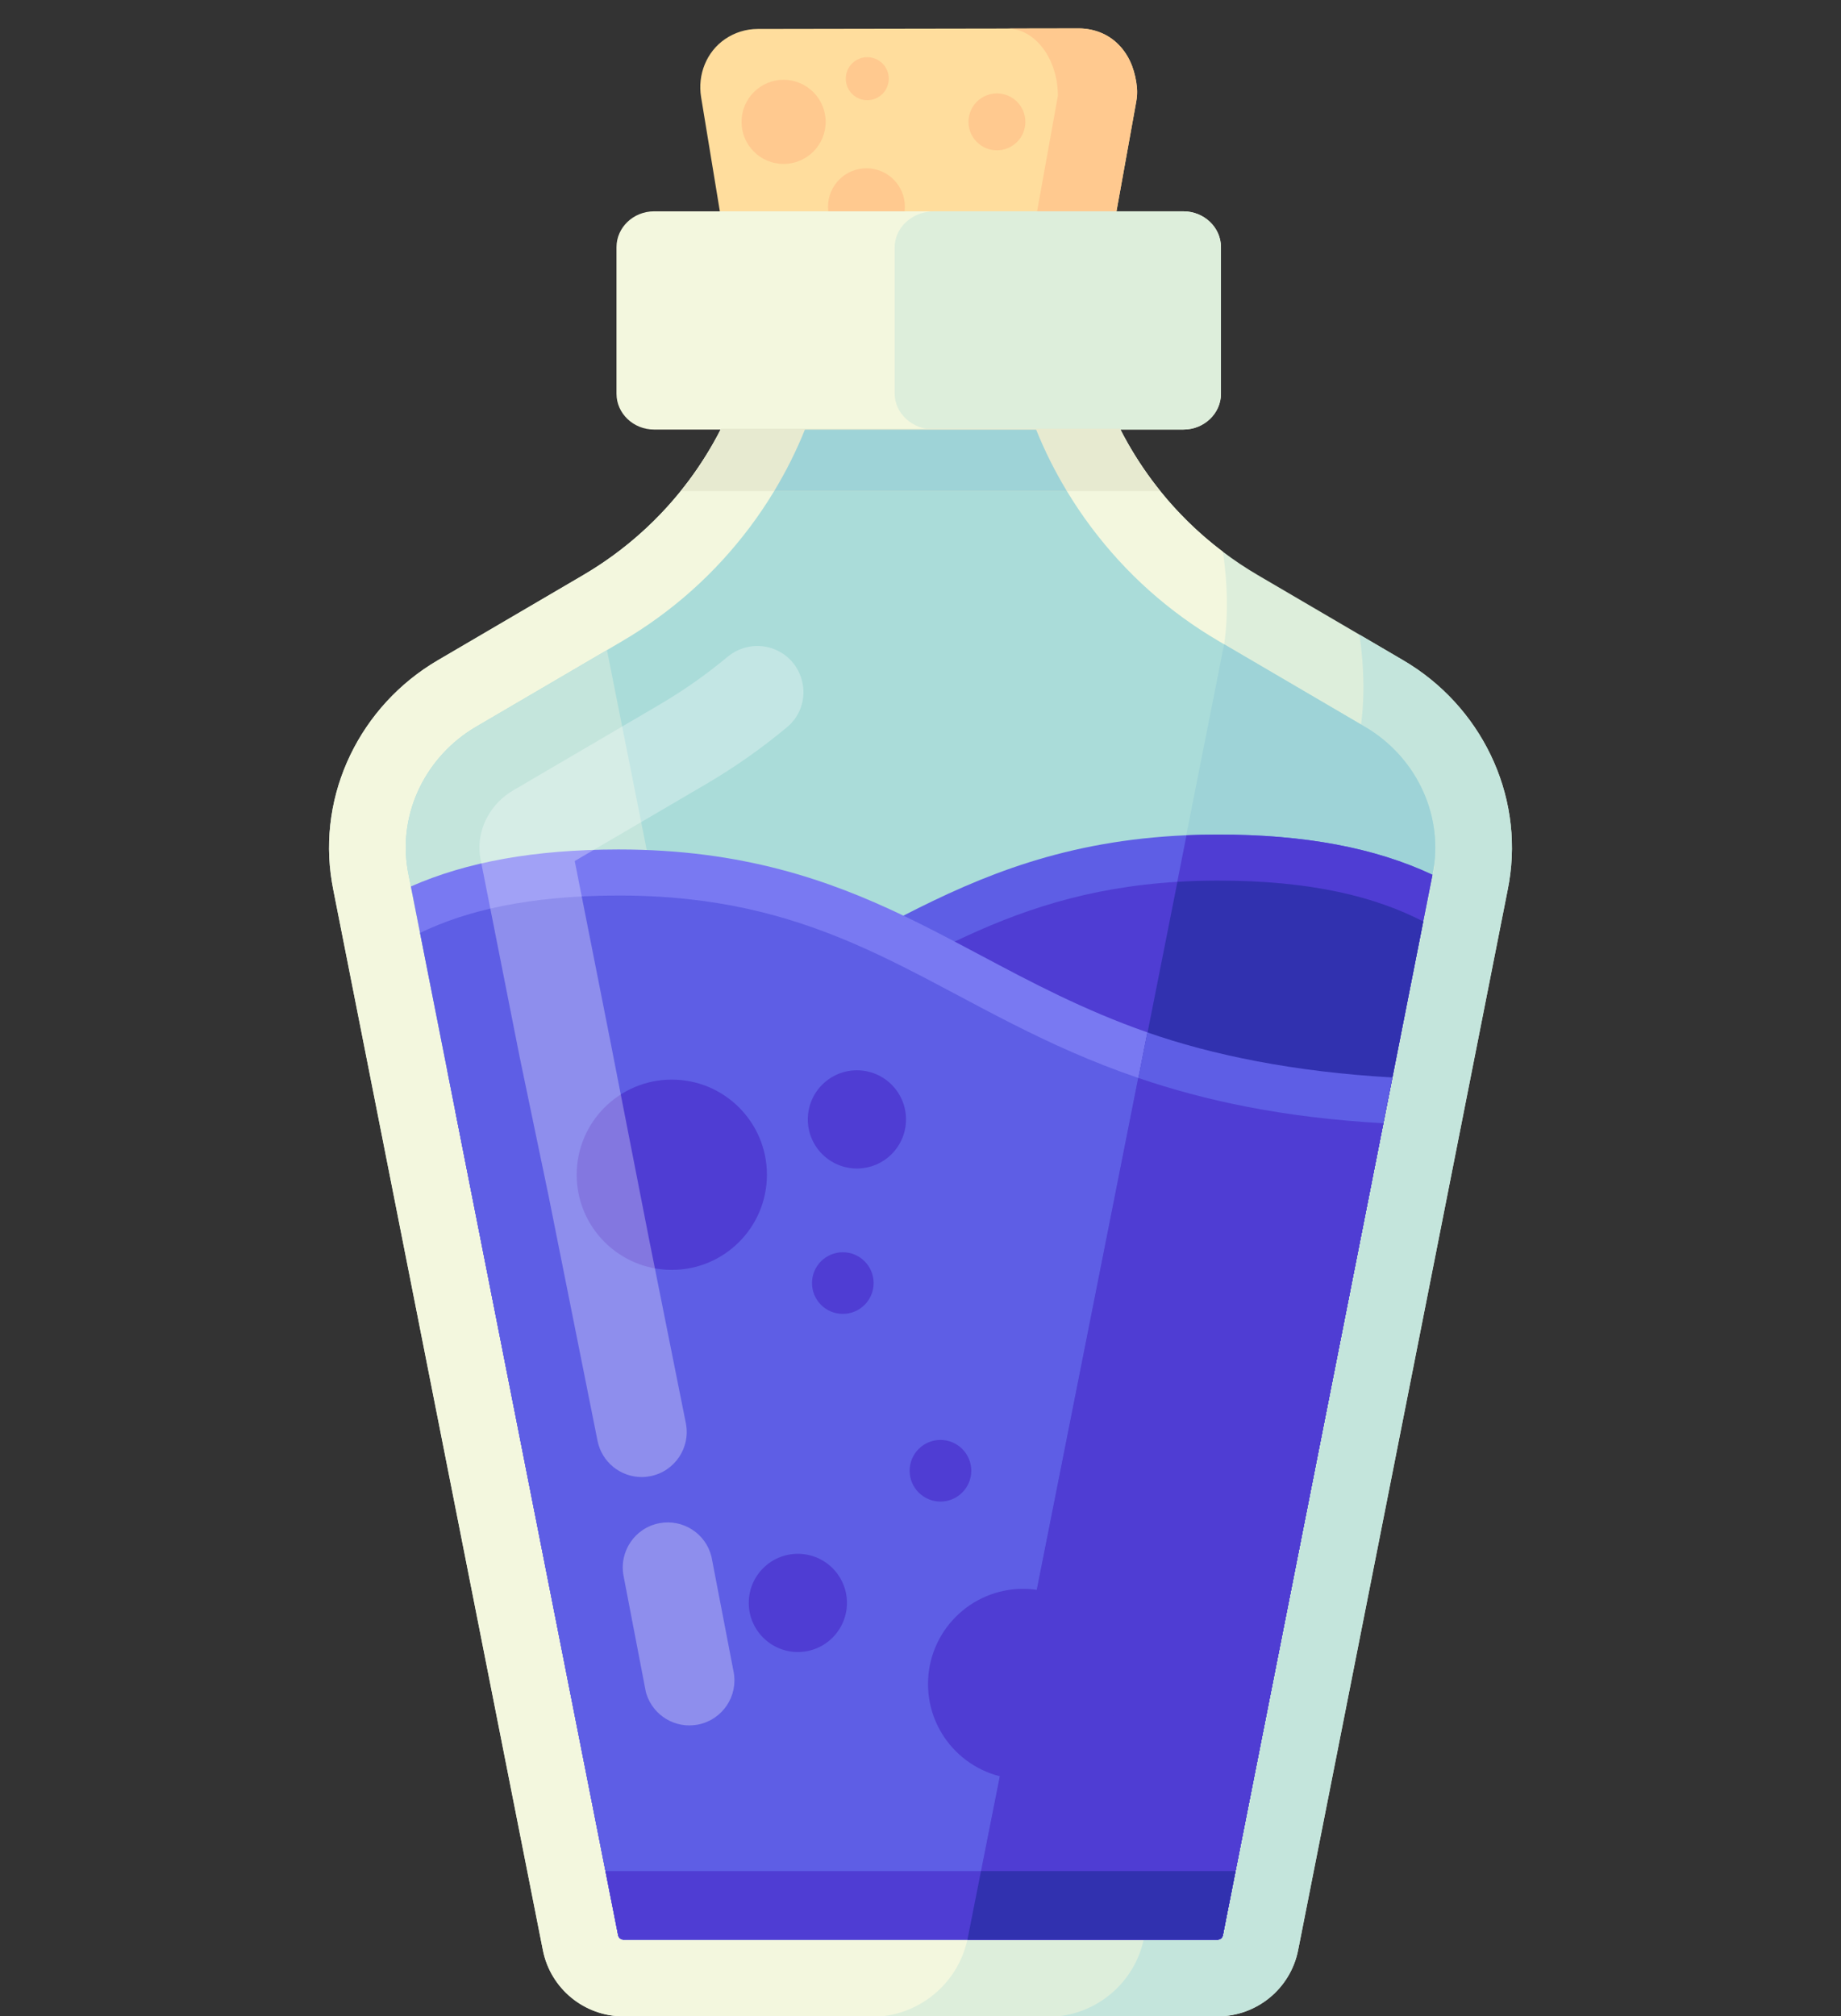 <?xml version="1.0" encoding="utf-8"?>
<!-- Generator: Adobe Illustrator 22.1.0, SVG Export Plug-In . SVG Version: 6.00 Build 0)  -->
<svg version="1.1" id="Layer_1" xmlns="http://www.w3.org/2000/svg" xmlns:xlink="http://www.w3.org/1999/xlink" x="0px" y="0px"
	 viewBox="0 0 600 656.999" style="enable-background:new 0 0 600 656.999;" xml:space="preserve">
<rect x="0" y="0" width="600" height="656.999" fill="#333333" stroke="none"/>
<style type="text/css">
	.st0{fill:#DDEEDB;}
	.st1{fill:#F3F7DE;}
	.st2{fill:#C4E5DC;}
	.st3{fill:#AADCD9;}
	.st4{fill:#9ED3D7;}
	.st5{fill:#5E5EE5;}
	.st6{fill:#4F3DD3;}
	.st7{fill:#7979F2;}
	.st8{fill:#3131AF;}
	.st9{opacity:0.3;fill:#FFFFFF;enable-background:new    ;}
	.st10{fill:#FFDD9D;}
	.st11{fill:#FFC98F;}
	.st12{fill:#E7EAD0;}
</style>
<path class="st0" d="M491.825,287.459c-0.12,0.73-0.26,1.47-0.4,2.2l-68.35,345.75
	c-2.48,12.55-13.49,21.59-26.28,21.59H203.205
	c-12.79,0-23.8-9.04-26.28-21.59l-68.35-345.75
	c-0.15-0.73-0.28-1.47-0.4-2.2c-4.82-28.83,9.28-57.55,34.51-72.32
	l47.41-27.77c13.52-7.93,25.16-18.41,34.37-30.72
	c9.2-12.31,15.96-26.43,19.73-41.65h111.61
	c3.77,15.22,10.53,29.34,19.73,41.65
	c6.52,8.72,14.26,16.52,23.03,23.14c3.61,2.74,7.39,5.26,11.34,7.58
	l33.16,19.42l12.8,7.5l1.45,0.85
	C482.545,229.909,496.645,258.629,491.825,287.459z"/>
<path class="st1" d="M398.74,211.35c-0.15,0.88-0.3,1.76-0.48,2.64
	l-82.84,417.36C312.66,645.27,301.14,655.58,287.28,657H203.21
	c-12.8,0-23.81-9.04-26.28-21.59l-68.36-345.75
	c-0.14-0.73-0.27-1.47-0.39-2.2c-4.82-28.83,9.28-57.55,34.51-72.32
	l47.4-27.77C198.41,182.49,206.03,176.64,212.79,170
	c3.22-3.16,6.24-6.5,9.07-10c0.89-1.1,1.76-2.22,2.61-3.35
	c3.99-5.34,7.52-11.02,10.55-16.98c3.95-7.79,7.05-16.05,9.18-24.67
	h111.6c2.14,8.62,5.24,16.88,9.19,24.67
	c3.03,5.96,6.56,11.64,10.55,16.98c0.84,1.13,1.71,2.25,2.6,3.35
	c2.82,3.51,5.85,6.84,9.07,10c3.56,3.5,7.34,6.76,11.36,9.79
	C400.2,191,400.32,201.9,398.74,211.35z"/>
<path class="st2" d="M491.825,287.459c-0.12,0.73-0.26,1.47-0.4,2.2l-68.35,345.75
	c-2.48,12.55-13.49,21.59-26.28,21.59h-52.06
	c6.89-0.71,13.2-3.61,18.15-8.07c4.84-4.35,8.38-10.2,9.85-16.93
	h24.23c0.85,0,1.59-0.6,1.75-1.44l35.37-178.9l8.1-40.97l8.84-44.7
	l2.53-12.79l10.46-52.94l3.02-15.23l0.04-0.22
	c0.12-0.6,0.23-1.21,0.32-1.81c0.92-5.79-11.08-25.65-24.75-41.44
	l0.11-0.57c0.18-0.88,0.34-1.76,0.48-2.64
	c1.58-9.45,1.46-20.35-0.17-31.56l12.8,7.5l1.45,0.85
	C482.545,229.909,496.645,258.629,491.825,287.459z"/>
<path class="st3" d="M467.23,283c-0.1,0.6-0.2,1.21-0.33,1.81l-0.04,0.22
	l-3.02,15.23l-10.46,52.94l-2.52,12.79l-8.84,44.7l-8.1,40.97
	l-35.37,178.9c-0.17,0.84-0.91,1.44-1.75,1.44H203.21
	c-0.69,0-1.32-0.4-1.6-1c-0.07-0.13-0.12-0.28-0.15-0.44l-34.99-177
	l-18.13-91.68l-2.54-12.86l-8.91-45.05l-2.99-15.13l-0.79-4.03
	c-0.12-0.6-0.24-1.21-0.32-1.81c-2.95-18.44,6.21-36.73,22.32-46.17
	l42.71-25.01l4.91-2.88c16.36-9.6,30.4-22.15,41.76-37.31
	c2.82-3.77,5.43-7.65,7.83-11.63c3.87-6.41,7.21-13.08,10-20h75.37
	c2.79,6.92,6.13,13.59,10,20c2.4,3.98,5.01,7.86,7.82,11.62
	c11.33,15.17,25.38,27.73,41.76,37.32l1.68,0.99l45.92,26.9
	C461,246.27,470.17,264.55,467.23,283z"/>
<path class="st2" d="M281.195,630.999h-79.58c-0.08-0.13-0.13-0.28-0.16-0.44
	l-34.99-177l-18.12-91.68l-2.54-12.86l-8.91-45.05l-2.99-15.13l-0.8-4.03
	c-0.12-0.6-0.23-1.21-0.32-1.81c-2.95-18.44,6.21-36.73,22.32-46.17
	l42.71-25.01L281.195,630.999z"/>
<path class="st4" d="M467.226,283c-0.09,0.6-0.2,1.21-0.32,1.81l-0.04,0.22
	l-3.02,15.23l-10.46,52.94l-2.53,12.79l-8.84,44.7l-1.2,6.08
	l-0.87,4.38L433.916,451.66l-29.66,150.01l-1.58,8l-4.13,20.89
	c-0.16,0.84-0.9,1.44-1.75,1.44h-81.5l6.01-30.33l49.64-250.45l28-141.29
	l45.93,26.9C460.996,246.27,470.166,264.55,467.226,283z"/>
<path class="st5" d="M466.865,285.029l-3.02,15.23l-10.46,52.94l-2.53,12.79
	l-16.94,85.67l-35.37,178.9c-0.16,0.84-0.9,1.44-1.75,1.44H203.205
	c-0.85,0-1.59-0.6-1.75-1.44l-34.99-177l-18.12-91.68l-2.54-12.86
	l1.63-2.11c62.76-3.83,97.19-21.99,130.24-39.7
	c0.33-0.18,0.67-0.36,1-0.54c3-1.6,5.98-3.2,8.95-4.77
	c2.26-1.2,4.53-2.38,6.81-3.55c25.67-13.18,52.95-24.5,92.26-26.2
	c3.22-0.14,6.53-0.21,9.92-0.22h0.46
	C425.195,271.929,448.085,276.219,466.865,285.029z"/>
<path class="st6" d="M463.845,300.259l-10.46,52.94l-2.53,12.79l-16.94,85.67
	l-35.37,178.9c-0.16,0.84-0.9,1.44-1.75,1.44H203.205
	c-0.85,0-1.59-0.6-1.75-1.44l-34.99-177l-18.12-91.68
	c72.51-4.43,109.69-27.37,146.29-46.72
	c5.48-2.89,10.94-5.71,16.51-8.36c20.75-9.91,42.93-17.68,72.59-19.47
	c4.15-0.26,8.45-0.39,12.91-0.4
	C427.565,286.879,448.515,292.309,463.845,300.259z"/>
<path class="st7" d="M453.385,353.199l-2.53,12.79l-16.94,85.67l-35.37,178.9
	c-0.16,0.84-0.9,1.44-1.75,1.44H203.205c-0.85,0-1.59-0.6-1.75-1.44
	l-34.99-177l-18.12-91.68l-2.54-12.86l-8.91-45.05l-2.99-15.13
	c18.32-8.06,40.42-12,67.41-12.05h0.44c40.05,0,68.45,9.97,92.68,21.56
	c2.35,1.13,4.66,2.26,6.94,3.41c3.26,1.64,6.53,3.34,9.77,5.04
	c2.78,1.46,5.54,2.93,8.26,4.37c16.73,8.9,33.75,17.94,54.52,25.21
	c20.92,7.33,45.66,12.85,77.76,14.63L453.385,353.199z"/>
<path class="st5" d="M450.856,365.99l-8.84,44.7l-1.2,6.08l-0.87,4.38
	L433.916,451.66l-29.66,150.01l-1.58,8l-4.13,20.89
	c-0.16,0.84-0.9,1.44-1.75,1.44H203.206c-0.85,0-1.59-0.6-1.75-1.44
	l-4.13-20.89l-1.58-8l-29.28-148.11l-18.12-91.68l-2.54-12.86l-8.91-45.05
	c15.05-7.25,35.31-12.13,64.45-12.18c31.67-0.05,55.14,6.35,76.33,15.42
	c5.79,2.47,11.4,5.15,16.96,7.95c23.36,11.75,45.83,25.67,76.31,36.06
	C392.526,358.59,418.106,364.17,450.856,365.99z"/>
<path class="st6" d="M466.865,285.029l-3.02,15.23l-10.46,52.94l-2.53,12.79
	l-16.94,85.67l-35.37,178.9c-0.16,0.84-0.9,1.44-1.75,1.44h-81.42
	l6.01-30.33l65.31-329.52c3.22-0.14,6.53-0.21,9.92-0.22h0.46
	C425.195,271.929,448.085,276.219,466.865,285.029z"/>
<path class="st8" d="M463.845,300.259l-10.04,50.81l-0.42,2.13l-2.53,12.79
	l-16.94,85.67l-35.37,178.9c-0.16,0.84-0.9,1.44-1.75,1.44h-81.37l6-30.33
	l52.58-265.26l9.73-49.08c4.15-0.26,8.45-0.39,12.91-0.4
	C427.565,286.879,448.515,292.309,463.845,300.259z"/>
<path class="st5" d="M453.805,351.069l-0.42,2.13l-2.53,12.79l-16.94,85.67
	l-35.37,178.9c-0.16,0.84-0.9,1.44-1.75,1.44h-81.46l6.01-30.33
	l52.58-265.29c0.03,0.01,0.05,0.02,0.08,0.03
	C394.895,343.719,421.785,349.289,453.805,351.069z"/>
<path class="st6" d="M450.856,365.99l-8.84,44.7l-1.2,6.08L433.916,451.66
	l-29.66,150.01l-1.58,8l-4.13,20.89c-0.16,0.84-0.9,1.44-1.75,1.44h-81.5
	l4.42-22.33l1.59-8l49.64-250.45
	C392.526,358.59,418.106,364.17,450.856,365.99z"/>
<path class="st6" d="M402.675,609.669l-4.13,20.89c-0.16,0.84-0.9,1.44-1.75,1.44
	H203.205c-0.85,0-1.59-0.6-1.75-1.44l-4.13-20.89H402.675z"/>
<path class="st8" d="M402.675,609.669l-4.13,20.89c-0.16,0.84-0.9,1.44-1.75,1.44
	h-81.5l4.42-22.33H402.675z"/>
<circle class="st6" cx="218.949" cy="382.771" r="31"/>
<circle class="st6" cx="279.276" cy="364.74" r="16"/>
<path class="st9" d="M256.51,236.929c-8.25,6.88-17.08,13.09-26.46,18.59
	l-4.95,2.9l-37.79,22.13l11.47,58l12.7,64.95l0.9,4.5l11.14,55.71
	c1.59,7.95-3.56,15.68-11.51,17.27c-0.97,0.19-1.94,0.29-2.9,0.29
	c-6.85,0-12.97-4.82-14.37-11.8l-12.29-61.47l-3.64-18.21l-9.46-45.42
	l-12.7-64.23c-0.06-0.26-0.1-0.48-0.13-0.69l-0.04-0.24
	c-0.11-0.7-0.18-1.41-0.21-2.11c-0.38-7.73,3.84-15.39,10.97-19.56
	l0.75-0.44l41.95-24.57l4.93-2.89c7.88-4.62,15.3-9.83,22.24-15.61
	c4.26-3.54,10.08-4.54,15.23-2.5C262.871,215.709,265.21,229.669,256.51,236.929z
	"/>
<circle class="st6" cx="274.68" cy="418.068" r="10.042"/>
<circle class="st6" cx="333.447" cy="548.701" r="31"/>
<circle class="st6" cx="260.03" cy="522.282" r="16"/>
<circle class="st6" cx="306.505" cy="479.219" r="10.042"/>
<g>
	<path class="st10" d="M370.311,33.117L361.766,80.552
		c0.01,6.26-1.969,11.923-5.152,15.941c-3.465,3.7-8.392,6.026-13.828,6.035
		l-86.698,0.14c-10.461,0.017-19.029-8.524-19.046-18.984l-8.55-52.058
		c-1.197-7.289,1.749-14.769,7.859-18.92c3.033-2.06,6.686-3.269,10.608-3.276
		l104.653-0.169c2.718-0.004,5.311,0.571,7.658,1.608
		c4.584,2.026,7.975,6.015,9.713,10.716c0.756,2.046,1.279,4.269,1.523,6.608
		C370.678,29.834,370.604,31.493,370.311,33.117z"/>
	<path class="st11" d="M370.32,33.067L361.766,80.552
		c0.01,6.26-1.969,11.923-5.152,15.941c-3.113,3.323-7.392,5.531-12.169,5.95
		c-0.541,0.06-1.094,0.084-1.659,0.085l-23.345,0.038
		c9.06-0.015,16.458-9.911,16.438-21.972l8.897-49.388
		c-0.02-12.061-7.449-21.921-16.509-21.907l23.345-0.038
		c2.718-0.004,5.311,0.571,7.658,1.608c4.585,2.026,7.976,6.015,9.714,10.716
		c0.826,2.235,1.374,4.682,1.583,7.261
		C370.682,30.256,370.571,31.675,370.32,33.067z"/>
	<circle class="st11" cx="282.385" cy="67.353" r="12.522"/>
	<circle class="st11" cx="282.651" cy="25.639" r="7.008"/>
	<circle class="st11" cx="255.381" cy="39.707" r="13.71"/>
	<circle class="st11" cx="324.908" cy="39.707" r="9.272"/>
</g>
<path class="st1" d="M397.922,80.532v47.76c0,6.42-5.5,11.67-12.23,11.67H213.151
	c-6.73,0-12.23-5.25-12.23-11.67V80.532c0-6.42,5.5-11.67,12.23-11.67h172.54
	C392.422,68.862,397.922,74.112,397.922,80.532z"/>
<path class="st0" d="M397.922,80.532v47.76c0,6.42-5.5,11.67-12.23,11.67H304.411
	c-7.06,0-12.82-5.25-12.82-11.67V80.532c0-6.42,5.76-11.67,12.82-11.67
	h81.28C392.422,68.862,397.922,74.112,397.922,80.532z"/>
<path class="st9" d="M231.884,507.262l7.209,37.497c1.526,7.956-3.685,15.647-11.65,17.176
	c-7.36,1.418-14.493-2.943-16.737-9.9c-0.086-0.266-0.162-0.536-0.229-0.809
	l-0.015-0.048l-7.236-37.678c-1.529-7.965,3.682-15.656,11.647-17.185
	C222.59,494.835,230.064,499.696,231.884,507.262z"/>
<path class="st12" d="M378.14,160H221.86c0.89-1.1,1.76-2.22,2.61-3.35
	c3.99-5.34,7.52-11.02,10.55-16.98h129.97
	c3.03,5.96,6.56,11.64,10.55,16.98C376.38,157.78,377.25,158.9,378.14,160z"/>
<path class="st4" d="M347.69,160h-95.37c3.87-6.41,7.21-13.08,10-20h75.37
	C340.48,146.92,343.82,153.59,347.69,160z"/>
</svg>
